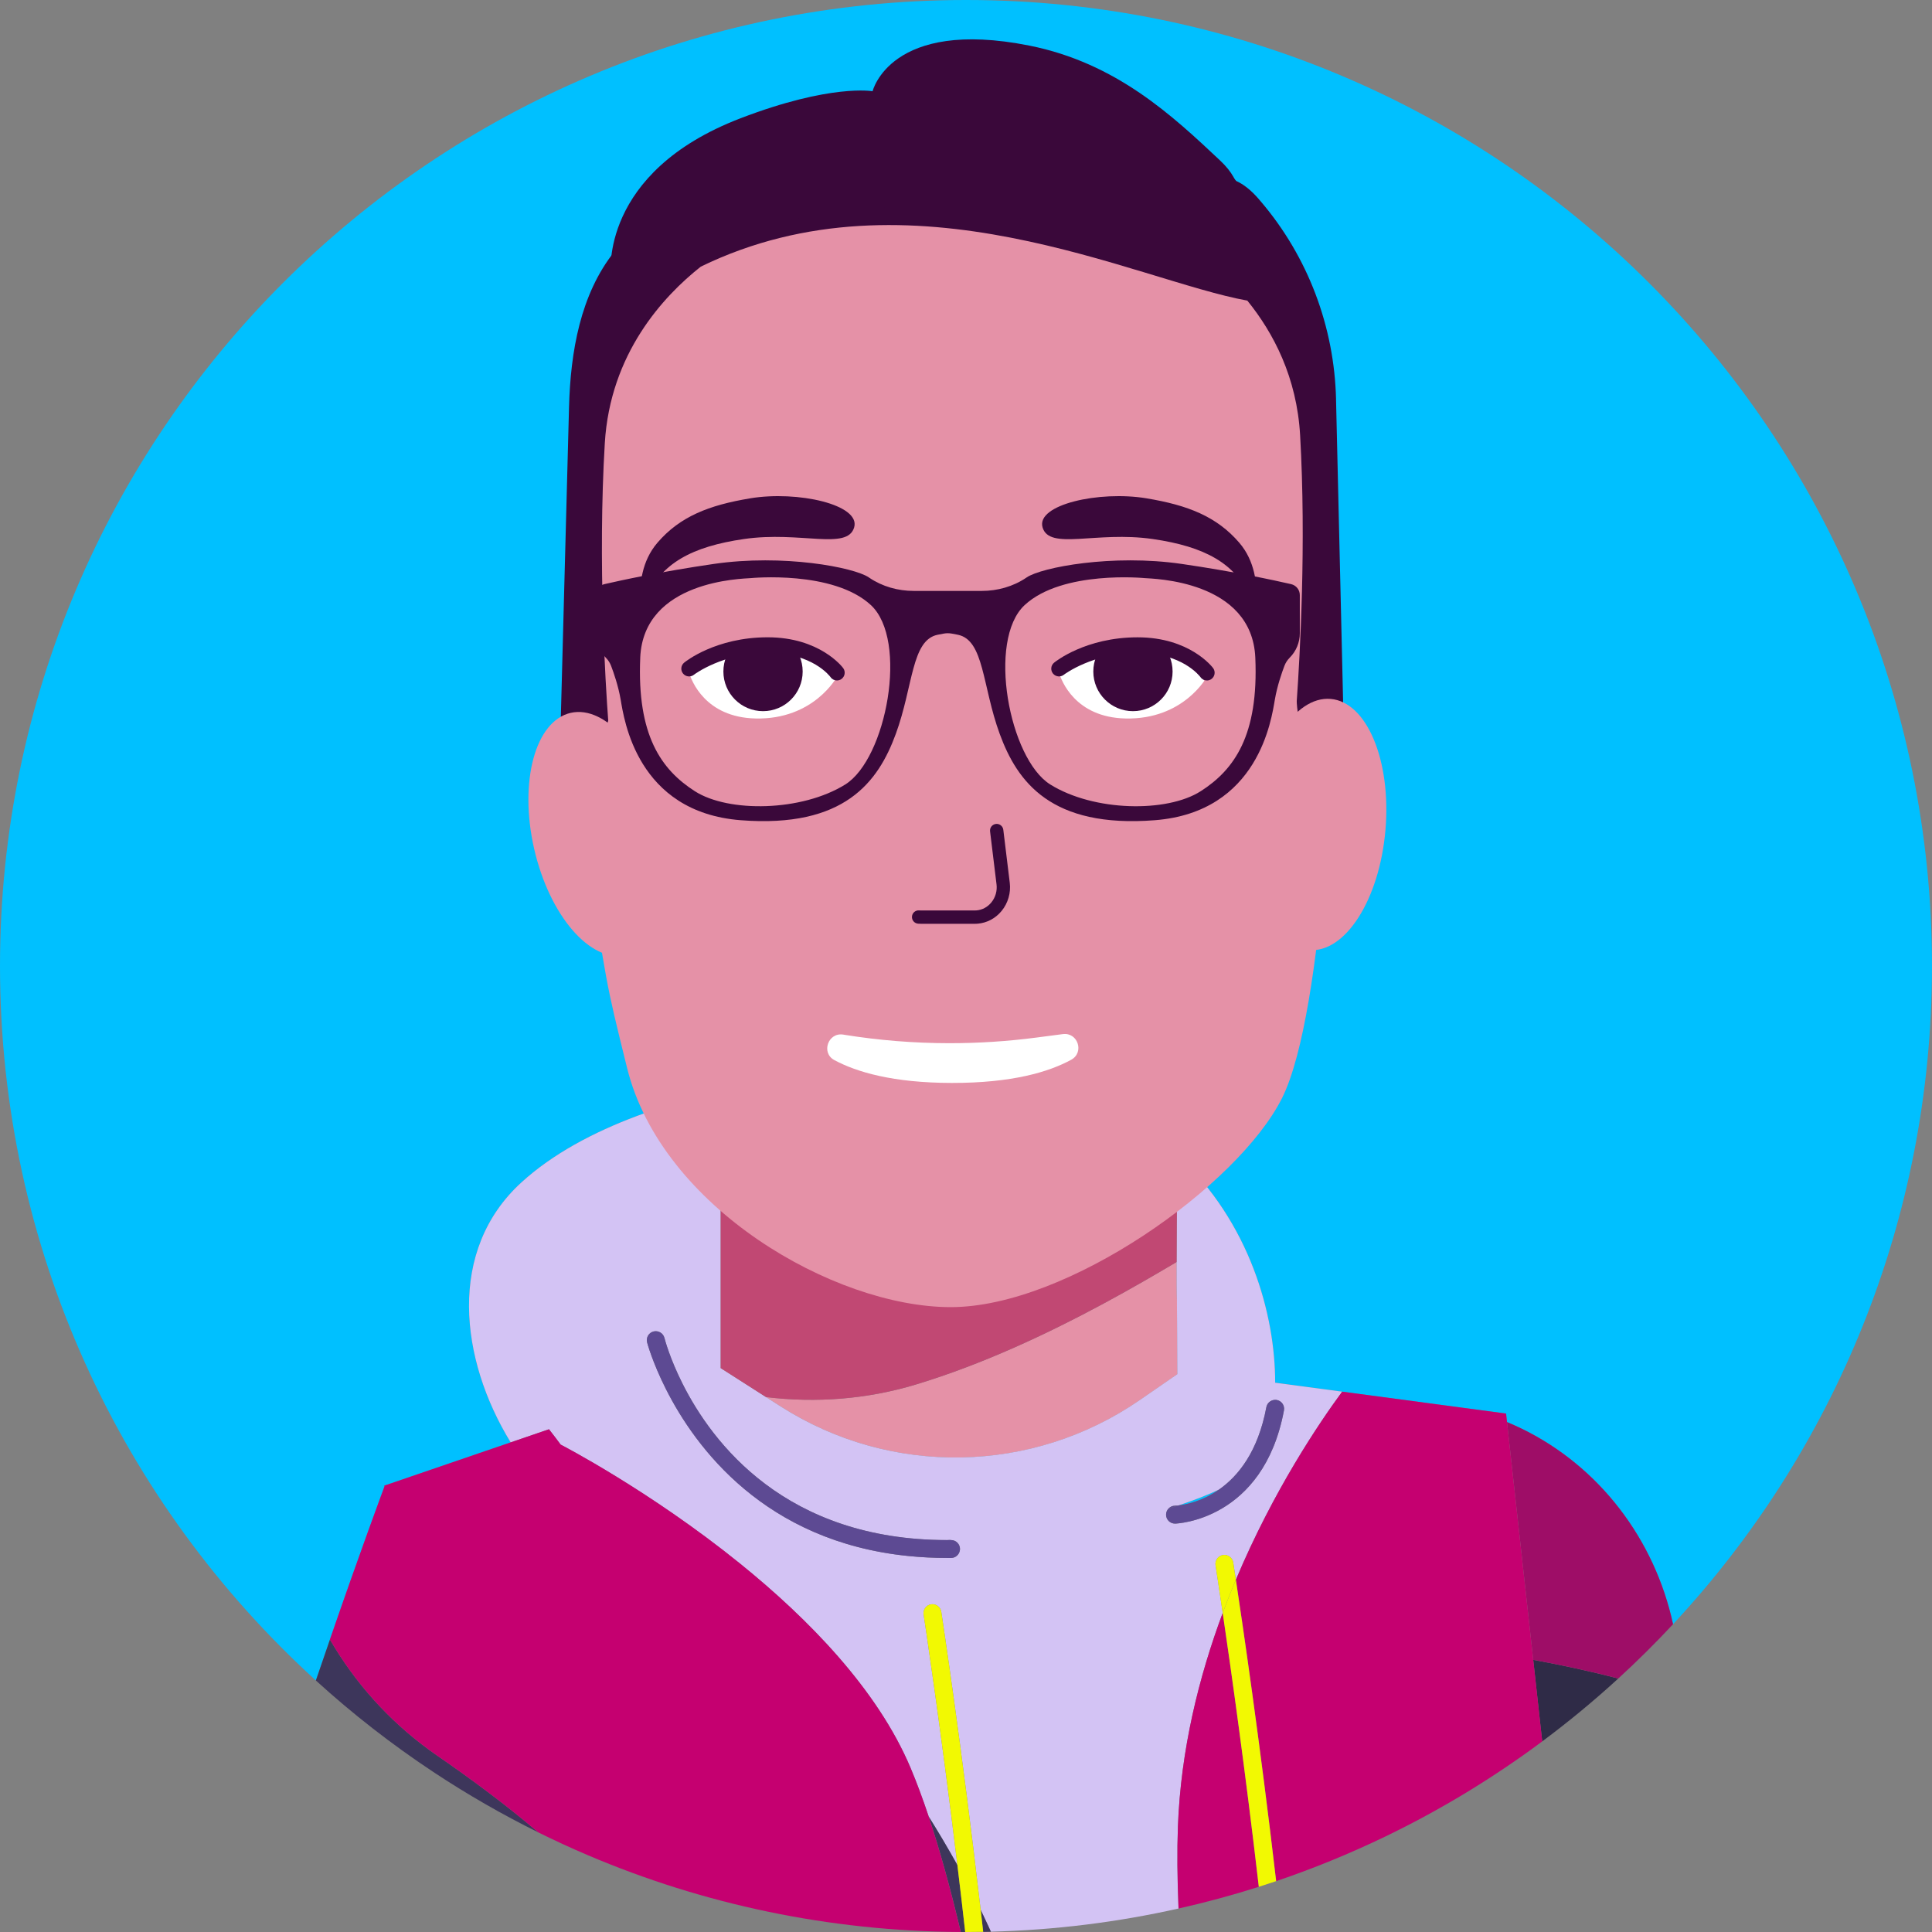 <?xml version="1.0" encoding="UTF-8"?><svg id="a" xmlns="http://www.w3.org/2000/svg" xmlns:xlink="http://www.w3.org/1999/xlink" viewBox="0 0 870 870"><rect x="0" y="0" width="870" height="870" fill="#808080" stroke="none"/><defs><clipPath id="b"><path d="M310.31,302.94c1.06,3.53,7.22,20.07,29.89,20.6,26.34,.61,36.69-18.78,36.69-18.78-.17-1.6-4.66-15.57-33.29-15.57-24.11,0-31.15,11.24-33.29,13.75Z" style="fill:#fff;"/></clipPath><clipPath id="c"><path d="M476.89,302.94c1.06,3.53,7.22,20.07,29.89,20.6,26.34,.61,36.69-18.78,36.69-18.78-.17-1.6-4.66-15.57-33.29-15.57-24.11,0-31.15,11.24-33.29,13.75Z" style="fill:#fff;"/></clipPath></defs><path d="M173.14,669.39l-.07-.39,45.18-15.47,11.72-4.01c-23-37.5-28.65-86.56,4.88-117.11,56.39-51.38,180.51-52.49,180.51-52.49,53.28,.64,90.11,17.21,114.8,40.15h.02s0,.01,0,.02c32.66,30.37,44.05,71.9,44.03,102.55l30.17,4.03,73.81,9.86,.42,3.83c2.11,.87,4.2,1.81,6.25,2.8,35.39,17.11,60.25,50.07,68.53,88.23,72.35-77.68,116.6-181.87,116.6-296.39C870,194.76,675.24,0,435,0S0,194.76,0,435c0,127.5,54.85,242.18,142.24,321.74,2.2-6.45,4.32-12.62,6.34-18.45,13.61-39.43,23.42-65.82,24.57-68.9Z" style="fill:#00c0ff;"/><path d="M530.65,677.91c3.21-.37,10.62-1.78,18.3-7.16-5.26,2.48-11.42,4.88-18.3,7.16Z" style="fill:#00c0ff;"/><path d="M530.17,618.79c0-.46-.01-1.15-.02-2.02-.06-7.9-.1-30.85-.16-31.6-.14-1.7-.17-8.38-.15-16.86-18.83,11.2-44.62,25.95-73.32,38.62-14.18,6.26-29.06,12.01-44.17,16.57-21.91,6.61-44.86,8.36-67.39,5.63l6.56,4.19c49.59,31.7,113.35,30.57,161.78-2.86l16.9-11.66h-.02Z" style="fill:#e591a7;"/><path d="M574.22,622.64c.02-30.65-11.37-72.19-44.03-102.55,0,.62-.32,29.01-.36,48.21-.02,8.48,.02,15.17,.15,16.86,.06,.76,.1,23.7,.16,31.6,0,.87,.01,1.57,.02,2.02h.02l-16.9,11.66c-48.44,33.43-112.2,34.56-161.78,2.86l-6.56-4.19-19.34-12.36-1.07-.68v-96h205.62c-24.69-22.95-61.52-39.51-114.8-40.15,0,0-124.12,1.11-180.51,52.49-33.53,30.55-27.88,79.6-4.88,117.11l17.25-5.91c1.76,2.23,3.51,4.53,5.27,6.91,0,0,40.06,20.65,80.89,53.67,30.66,24.8,61.75,56.57,76.64,91.84,2.78,6.58,5.51,13.93,8.19,21.98,3.99,6.37,8.43,13.77,12.93,21.88-7.62-62.98-15.05-111.75-15.22-112.86-.34-2.2,1.17-4.26,3.37-4.59,2.18-.33,4.26,1.17,4.59,3.37,.19,1.23,9.32,61.15,17.73,134.2,1.19,2.46,2.37,4.95,3.52,7.47,.36,.78,.72,1.58,1.07,2.38,28.96-.73,57.22-4.3,84.51-10.43-.57-13.69-.68-26.03-.28-36.82,1.28-34.75,9.48-67.56,20.18-96.3-1.94-13.18-3.16-21.01-3.23-21.45-.34-2.2,1.16-4.26,3.36-4.61,2.2-.35,4.26,1.16,4.61,3.35,.04,.25,.47,2.98,1.19,7.77,16.91-40.21,37.58-70.72,47.86-84.69l-30.17-4.03Zm-141.97,75.45c-.27,1.95-1.91,3.46-3.94,3.48-.57,0-1.16,0-1.73,0-6.11,0-11.95-.31-17.55-.88-64.7-6.56-95.85-48.84-109.13-75.13-6.1-12.09-8.43-20.79-8.5-21.08-.55-2.15,.75-4.34,2.91-4.9,2.15-.53,4.35,.75,4.9,2.91,.28,1.1,2.51,9.38,8.11,20.53,13.5,26.9,46.58,70.51,119.23,70.5,.58,0,1.13-.12,1.73,0,2.21,0,4.01,1.78,4.03,3.99,0,.2-.03,.39-.05,.59Zm96.95-11.99h-.08c-2.19,0-3.99-1.75-4.03-3.95-.02-1.08,.39-2.06,1.07-2.79,.72-.78,1.73-1.29,2.88-1.31,.16,0,.73-.03,1.61-.13,6.89-2.28,13.04-4.67,18.3-7.16,8.6-6.02,17.55-17.02,21.31-37.11,.34-1.84,1.91-3.14,3.69-3.26,.33-.02,.67-.02,1.01,.04,2.19,.41,3.63,2.51,3.22,4.7-9.29,49.65-48.58,50.96-48.98,50.97Z" style="fill:#d3c3f4;"/><path d="M728.71,755.86c-12.34-3.25-25.35-6.04-38.29-8.42l4.05,36.73c11.9-8.85,23.32-18.3,34.24-28.3Z" style="fill:#2f2b47;"/><path d="M684.87,643.17c-2.05-.99-4.14-1.92-6.25-2.8l11.81,107.07c12.94,2.39,25.94,5.18,38.29,8.42,8.55-7.83,16.78-15.99,24.68-24.47-8.28-38.15-33.14-71.12-68.53-88.23Z" style="fill:#9e0d67;"/><path d="M431.13,839.89c-4.5-8.1-8.93-15.5-12.93-21.88,4.99,14.99,9.81,32.43,14.46,51.98,.66,0,1.33,.01,1.99,.01-1.16-10.29-2.34-20.37-3.52-30.11Z" style="fill:#3d365b;"/><path d="M446.2,869.86c-.36-.8-.71-1.6-1.07-2.38-1.15-2.52-2.33-5.01-3.52-7.47,.38,3.28,.75,6.59,1.13,9.92,1.15-.02,2.31-.04,3.46-.07Z" style="fill:#3d365b;"/><path d="M530.43,822.61c-.4,10.79-.29,23.14,.28,36.82,12.26-2.75,24.31-6.02,36.15-9.78-5.96-51.41-12.47-97.59-16.26-123.35-10.7,28.74-18.89,61.55-20.18,96.3Z" style="fill:#c50070;"/><path d="M690.43,747.44l-11.81-107.07-.42-3.83-73.81-9.86c-10.28,13.97-30.95,44.48-47.86,84.69,2.96,19.56,10.93,73.67,18.14,135.73,16.88-5.72,33.3-12.45,49.18-20.11,24.97-12.05,48.6-26.42,70.64-42.82l-4.05-36.73Z" style="fill:#c50070;"/><path d="M441.6,860c-8.41-73.05-17.54-132.97-17.73-134.2-.34-2.21-2.41-3.7-4.59-3.37-2.2,.33-3.71,2.39-3.37,4.59,.17,1.11,7.6,49.88,15.22,112.86,1.18,9.74,2.36,19.82,3.52,30.11,.12,0,.24,0,.36,0,2.58,0,5.16-.03,7.73-.08-.37-3.33-.75-6.64-1.13-9.92Z" style="fill:#f2f902;"/><path d="M555.33,703.59c-.35-2.2-2.41-3.71-4.61-3.35-2.2,.35-3.7,2.41-3.36,4.61,.07,.44,1.29,8.27,3.23,21.45,1.9-5.11,3.88-10.09,5.92-14.94-.72-4.79-1.15-7.52-1.19-7.77Z" style="fill:#f2f902;"/><path d="M550.6,726.3c3.79,25.75,10.3,71.93,16.26,123.35,2.61-.83,5.21-1.68,7.8-2.55-7.21-62.05-15.18-116.17-18.14-135.73-2.04,4.84-4.02,9.82-5.92,14.94Z" style="fill:#f2f902;"/><path d="M428.27,693.51c-.6-.11-1.15,0-1.73,0-72.65,.02-105.73-43.6-119.23-70.5-5.6-11.15-7.83-19.43-8.11-20.53-.55-2.16-2.75-3.44-4.9-2.91-2.16,.55-3.46,2.75-2.91,4.9,.07,.29,2.4,8.99,8.5,21.08,13.27,26.29,44.43,68.58,109.13,75.13,5.6,.57,11.44,.88,17.55,.88,.57,0,1.16,0,1.73,0,2.02-.02,3.67-1.53,3.94-3.48,.03-.19,.06-.39,.05-.59-.02-2.21-1.82-3.99-4.03-3.99Z" style="fill:#5d4a93;"/><path d="M574.96,630.42c-.34-.06-.68-.07-1.01-.04-1.78,.12-3.34,1.42-3.69,3.26-3.76,20.09-12.7,31.09-21.31,37.11-7.69,5.38-15.1,6.79-18.3,7.16-1.46,.48-2.96,.96-4.49,1.44-.68,.74-1.09,1.72-1.07,2.79,.04,2.2,1.84,3.96,4.03,3.95h.08c.4,0,39.68-1.32,48.98-50.97,.41-2.19-1.03-4.29-3.22-4.7Z" style="fill:#5d4a93;"/><path d="M529.04,678.04c-1.14,.02-2.16,.53-2.88,1.31,1.53-.47,3.02-.95,4.49-1.44-.88,.1-1.44,.12-1.61,.13Z" style="fill:#5d4a93;"/><path d="M196.9,790.59c-1.16-.8-2.29-1.61-3.42-2.43-18.63-13.57-33.78-30.66-44.9-49.86-2.01,5.83-4.13,12-6.34,18.45,16.52,15.04,34.22,28.83,52.92,41.21,15.12,10.01,30.9,19.1,47.27,27.2-14.03-12.01-29.93-23.82-45.52-34.57Z" style="fill:#3d365b;"/><path d="M418.2,818.01c-2.68-8.05-5.41-15.4-8.19-21.98-14.89-35.27-45.98-67.04-76.64-91.84-40.83-33.03-80.89-53.67-80.89-53.67-1.76-2.38-3.51-4.68-5.27-6.91l-17.25,5.91-11.72,4.01-45.18,15.47,.07,.39c-1.15,3.08-10.96,29.47-24.57,68.9,11.12,19.2,26.27,36.29,44.9,49.86,1.13,.82,2.27,1.64,3.42,2.43,15.59,10.75,31.49,22.56,45.52,34.57,7.36,3.64,14.84,7.08,22.43,10.31,51.59,21.95,108.28,34.21,167.8,34.53-4.65-19.55-9.47-36.99-14.46-51.98Z" style="fill:#c50070;"/><path d="M530.19,520.07h-.02s.02,.01,.02,.02c0,0,0-.02,0-.02Z" style="fill:#c14873;"/><path d="M530.16,520.07h-205.62v96l1.07,.68,19.34,12.36c22.53,2.73,45.48,.98,67.39-5.63,15.11-4.56,29.99-10.31,44.17-16.57,28.69-12.66,54.48-27.42,73.32-38.62,.04-19.19,.35-47.58,.36-48.21,0,0-.02-.01-.02-.02Z" style="fill:#c14873;"/><path d="M600.13,319.36c1.38-140.06-23.86-256.3-185.72-253.62-89.37,1.48-175.6,74.62-154.43,247.52,.29,2.35,.57,4.64,.84,6.9-.81,.33,2.45,67.21,12.07,119.26,2.28,12.35,4.39,20.9,9.52,41.6,15.5,62.57,93.08,107.52,145.6,107.6,52.51,.08,129.41-54.64,149.25-94.02,19.87-39.46,23.57-175.08,22.88-175.23Z" style="fill:#e591a7;"/><path d="M601.64,179.84c-.77-32.7-12.65-64.2-33.87-89.1-.28-.33-.56-.66-.84-.99-3.6-4.2-7.03-6.81-10.27-8.27-15.08-21.31-189.88-81.19-279.99,31.82-15.33,19.22-19.77,45.18-20.43,70.02l-3.75,141.92c9.61,29.74,21.49,.38,21.4-.78-1.16-15.62-4.75-71.27-1.54-124.9,2.42-40.28,26.25-66.07,43.22-79.49,94.52-46.06,195.93,6.21,246.12,15.3,11.8,14.55,22.29,34.57,23.77,60.66,2.78,48.73-.07,99.11-1.52,119.63-.21,2.97,4.75,47.4,21.01,6.11l-3.32-141.93Z" style="fill:#3a083a;"/><path d="M392.93,41.09s-18.74-3.45-59.51,12.19c-63.64,24.41-58.33,70.06-58.33,70.06,0,0,7.01,6.09,22.38-2.08,27.39-14.56,57.29-23.76,88.14-26.93,.45-.05,.9-.09,1.35-.14,28.8-3.06,57.91-.4,85.87,7.16,16.09,4.35,33.04,7.98,44.76,7.98,29.19,0,53.27-16.89,31.9-36.99-21.37-20.1-46.74-43.99-86-51.81-62.6-12.47-70.56,20.57-70.56,20.57Z" style="fill:#3a083a;"/><path d="M472.43,303.01s-2.81-10.4-.93-22.3c3.28-20.73,21.55-22.85,34.35-22.92,15.06-.07,41.85,5.91,43.48,20.7,1.3,11.82-5.62,29.79-5.62,29.79,0,0-8.95-13.79-28.78-15.77-19.84-1.98-42.5,10.49-42.5,10.49Z" style="fill:#e591a7;"/><g><path d="M310.31,302.94c1.06,3.53,7.22,20.07,29.89,20.6,26.34,.61,36.69-18.78,36.69-18.78-.17-1.6-4.66-15.57-33.29-15.57-24.11,0-31.15,11.24-33.29,13.75Z" style="fill:#fff;"/><g style="clip-path:url(#b);"><circle cx="343.6" cy="302.39" r="17.85" style="fill:#3a083a;"/></g></g><g><path d="M476.89,302.94c1.06,3.53,7.22,20.07,29.89,20.6,26.34,.61,36.69-18.78,36.69-18.78-.17-1.6-4.66-15.57-33.29-15.57-24.11,0-31.15,11.24-33.29,13.75Z" style="fill:#fff;"/><g style="clip-path:url(#c);"><circle cx="510.18" cy="302.39" r="17.85" style="fill:#3a083a;"/></g></g><path d="M307.96,303.01s-2.81-10.4-.93-22.3c3.28-20.73,21.55-22.85,34.35-22.92,15.06-.07,41.85,5.91,43.48,20.7,1.3,11.82-5.62,29.79-5.62,29.79,0,0-8.95-13.79-28.78-15.77-19.84-1.98-42.5,10.49-42.5,10.49Z" style="fill:#e591a7;"/><path d="M376.89,306.43c-1.1,0-2.19-.52-2.87-1.49-.31-.43-8.17-10.96-28.32-10.96s-33.05,9.73-33.17,9.83c-1.49,1.23-3.7,1.01-4.93-.48-1.23-1.49-1.01-3.7,.48-4.93,.57-.47,14.18-11.42,37.61-11.42s33.65,13.36,34.05,13.93c1.11,1.58,.73,3.77-.85,4.88-.61,.43-1.31,.64-2.01,.64Z" style="fill:#3a083a;"/><path d="M472.43,303.01s-2.81-10.4-.93-22.3c3.28-20.73,21.55-22.85,34.35-22.92,15.06-.07,41.85,5.91,43.48,20.7,1.3,11.82-5.62,29.79-5.62,29.79,0,0-8.95-13.79-28.78-15.77-19.84-1.98-42.5,10.49-42.5,10.49Z" style="fill:#e591a7;"/><path d="M543.47,306.43c-1.1,0-2.19-.52-2.87-1.49-.31-.43-8.17-10.96-28.32-10.96s-33.06,9.74-33.18,9.84c-1.5,1.21-3.7,.99-4.92-.5-1.22-1.49-1-3.69,.49-4.91,.57-.47,14.18-11.42,37.61-11.42s33.65,13.36,34.05,13.93c1.11,1.58,.73,3.77-.85,4.88-.61,.43-1.31,.64-2.01,.64Z" style="fill:#3a083a;"/><path d="M516.36,224.41c-21.52-3.57-49.84,2.87-46.89,13.06,3.05,10.52,24.13,1.57,49.63,5.26,23.39,3.39,37.39,10.98,43.99,26.65,.81,1.92,2.89,1.85,2.86-.2-.09-5.97-.61-16.33-7.91-24.81-10.12-11.76-23.14-16.88-41.68-19.95Z" style="fill:#3a083a;"/><path d="M337.75,224.41c21.52-3.57,49.84,2.87,46.89,13.06-3.05,10.52-24.13,1.57-49.63,5.26-23.39,3.39-37.39,10.98-43.99,26.65-.81,1.92-2.89,1.85-2.86-.2,.09-5.97,.61-16.33,7.91-24.81,10.12-11.76,23.14-16.88,41.68-19.95Z" style="fill:#3a083a;"/><ellipse cx="269.38" cy="375.58" rx="29.63" ry="55.94" transform="translate(-76.6 69.11) rotate(-12.82)" style="fill:#e591a7;"/><ellipse cx="594.36" cy="371.26" rx="56.75" ry="29.63" transform="translate(173.49 931.6) rotate(-85.08)" style="fill:#e591a7;"/><path d="M438.77,416h-23.94c-.48,0-.95-.02-1.41-.06-1.65-.13-2.88-1.58-2.75-3.23,.13-1.65,1.57-2.88,3.23-2.75,.3,.02,.61,.04,.93,.04h23.94c.33,0,.66-.01,.97-.04,2.6-.22,4.97-1.49,6.68-3.59,1.84-2.25,2.69-5.21,2.33-8.1l-2.91-23.9c-.2-1.65,.97-3.14,2.62-3.34,1.64-.2,3.14,.97,3.34,2.62l2.91,23.9c.55,4.51-.78,9.1-3.64,12.62-2.75,3.37-6.59,5.42-10.84,5.78-.48,.04-.97,.06-1.47,.06Z" style="fill:#3a083a;"/><path d="M380.06,465.94c-.11-.02-.22-.04-.34-.05-6.82-1.1-10.09,8.22-4.01,11.48,10.07,5.41,26.46,10.25,52.86,10.29,27.23,.04,43.81-4.97,53.82-10.45,5.99-3.29,2.98-12.43-3.79-11.54l-11.85,1.55c-13.1,1.71-26.29,2.56-39.47,2.54-15.8-.02-31.59-1.29-47.22-3.81Z" style="fill:#fff;"/><path d="M425.01,285.31c1.19-.21,2.36-.21,3.56,0,.82,.14,1.75,.32,2.78,.53,11.84,2.43,10.93,23.08,18.83,44.64,7.9,21.56,23.08,42.52,69.85,38.87,46.77-3.64,52.54-45.55,54.06-54.36,1.05-6.11,3.13-12.07,4.3-15.15,.53-1.39,1.33-2.63,2.38-3.68h0c2.91-2.92,4.55-6.87,4.55-10.99v-17.19c0-2.37-1.63-4.41-3.94-4.94-7.64-1.75-25.78-5.68-49.21-9.09-31.28-4.56-63.17,1.52-69.85,6.07-.07,.05-.13,.09-.2,.14-5.9,3.98-12.93,5.94-20.04,5.94h-30.58c-7.12,0-14.15-1.95-20.05-5.94-.07-.04-.13-.09-.2-.14-6.68-4.56-38.57-10.63-69.85-6.07-23.42,3.41-41.57,7.33-49.21,9.09-2.31,.53-3.94,2.57-3.94,4.94v17.19c0,4.12,1.64,8.07,4.55,10.99h0c1.05,1.05,1.85,2.29,2.38,3.68,1.17,3.08,3.25,9.04,4.3,15.15,1.52,8.81,7.29,50.72,54.06,54.36,46.77,3.65,61.95-17.31,69.85-38.87,7.9-21.56,6.98-42.21,18.83-44.64,1.03-.21,1.96-.39,2.78-.53Zm115.66,70.99c-15.18,9.72-48.13,9.17-67.72-3.04-18.53-11.54-28.55-64.99-11.54-80.78,17.01-15.79,54.06-12.15,54.06-12.15,3.64,.3,48.29,.91,49.81,35.84,1.52,34.92-9.41,50.41-24.6,60.13Zm-252.37-60.13c1.52-34.92,46.16-35.53,49.81-35.84,0,0,37.05-3.64,54.06,12.15,17.01,15.79,6.98,69.24-11.54,80.78-19.6,12.21-52.54,12.75-67.72,3.04-15.18-9.72-26.12-25.21-24.6-60.13Z" style="fill:#3a083a;"/></svg>